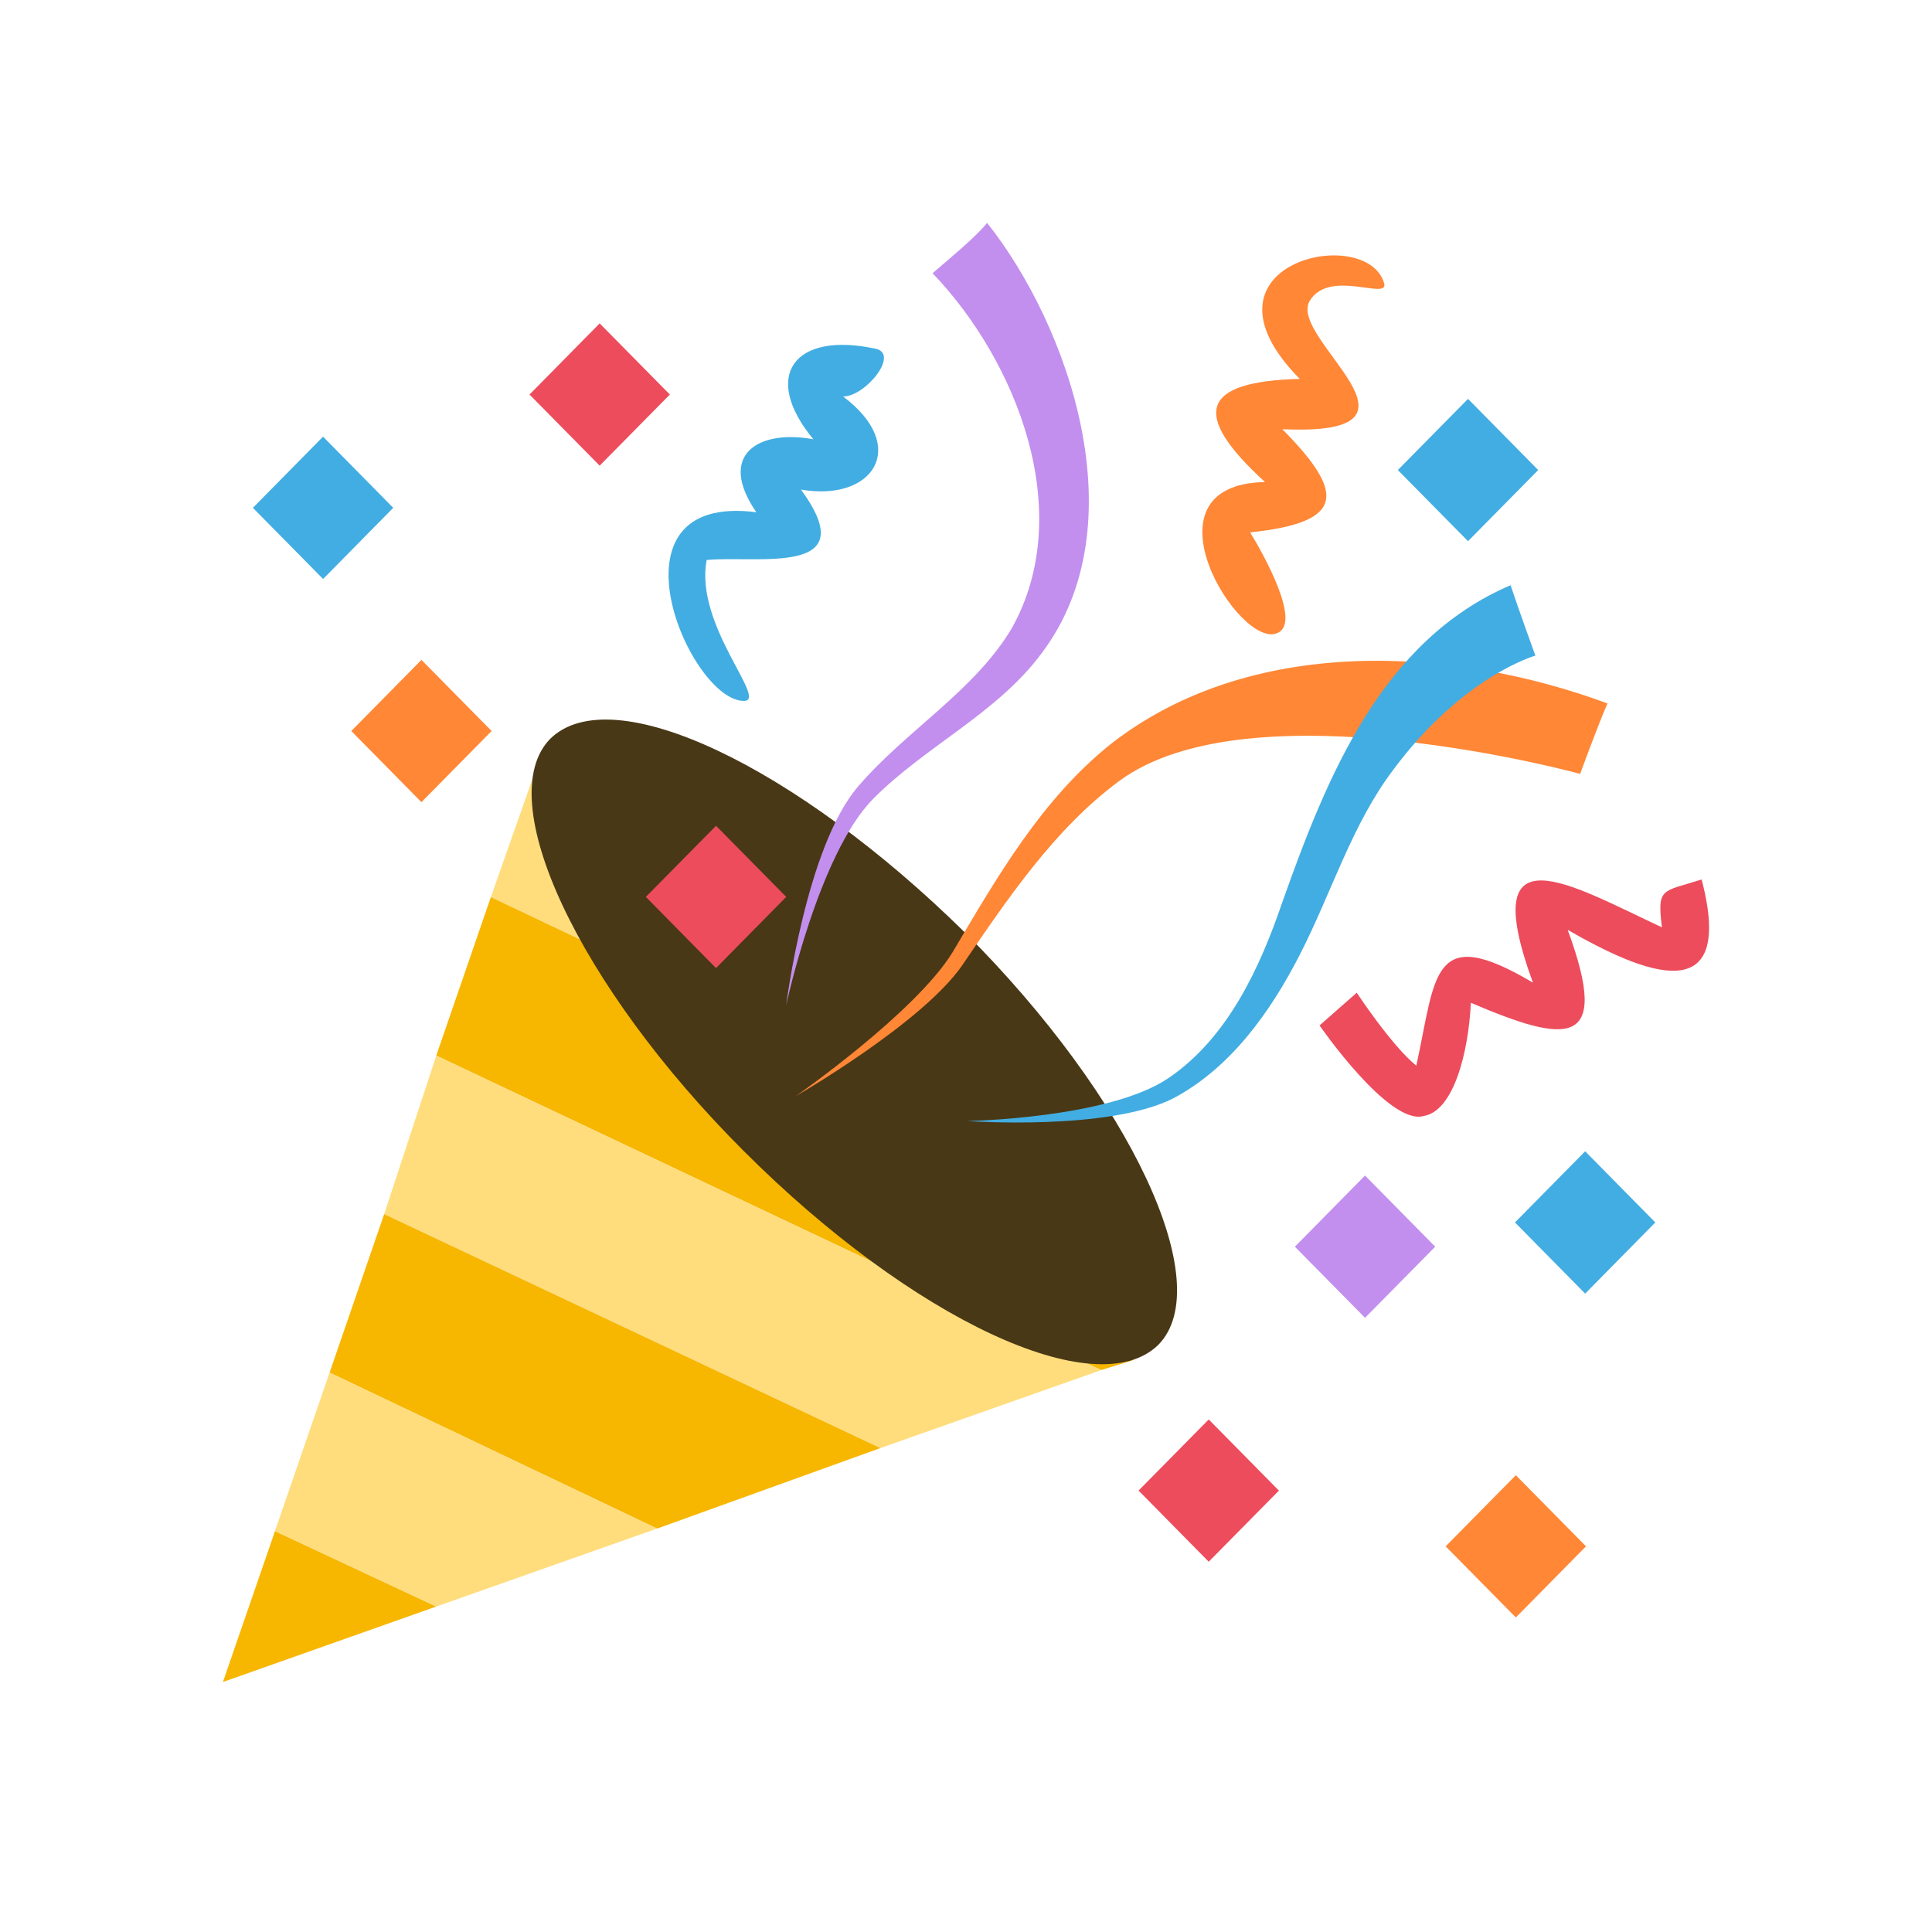 <svg width="52" height="52" viewBox="0 0 52 52" fill="none" xmlns="http://www.w3.org/2000/svg">
<g filter="url(#filter0_d_148_167)">
<path d="M2 41.271L7.743 39.24L3.402 37.209L2 41.271Z" fill="#F7B600"/>
<path d="M18.627 24.616L10.546 16.355L9.211 20.147L18.627 24.616Z" fill="#FFDD7D"/>
<path d="M9.211 20.146L7.742 24.412L25.639 32.876L26.507 32.605L18.627 24.615L9.211 20.146Z" fill="#F7B600"/>
<path d="M6.34 28.678L19.696 34.975L25.639 32.876L7.742 24.412L6.34 28.678Z" fill="#FFDD7D"/>
<path d="M4.871 32.944L13.686 37.142L19.696 34.975L6.34 28.678L4.871 32.944Z" fill="#F7B600"/>
<path d="M4.87 32.944L3.4 37.21L7.741 39.241L13.684 37.142L4.87 32.944Z" fill="#FFDD7D"/>
<path d="M21.966 21.094C26.441 25.563 28.778 30.573 27.175 32.198C25.506 33.824 20.564 31.521 16.023 26.985C11.549 22.516 9.211 17.505 10.814 15.88C12.483 14.255 17.425 16.625 21.966 21.094Z" fill="#493816"/>
<path d="M16.356 9.787C15.287 8.229 16.422 7.552 17.892 7.823C16.489 6.13 17.357 4.911 19.561 5.385C20.229 5.521 19.294 6.672 18.693 6.672C20.496 8.026 19.494 9.516 17.558 9.177C19.294 11.547 16.356 10.938 15.02 11.073C14.686 12.834 16.689 14.865 16.022 14.865C14.553 14.865 12.149 9.245 16.356 9.787Z" fill="#42ADE2"/>
<path d="M30.382 13.037C29.38 13.511 26.576 9.042 30.048 8.974C28.045 7.146 28.312 6.266 30.983 6.198C27.911 3.083 32.786 2 33.254 3.625C33.387 4.099 31.784 3.219 31.25 4.099C30.649 5.115 34.99 7.756 30.515 7.552C32.185 9.245 32.252 10.058 29.647 10.329C29.981 10.87 31.05 12.766 30.382 13.037Z" fill="#FF8736"/>
<path d="M31.516 23.6L32.517 22.719C32.517 22.719 33.452 24.141 34.12 24.683C34.654 22.245 34.521 20.823 37.259 22.448C35.723 18.25 38.26 19.808 40.731 20.959C40.598 19.875 40.731 20.011 41.8 19.672C42.735 23.261 40.197 22.178 38.194 21.027C39.396 24.277 38.127 24.073 35.589 22.99C35.522 24.344 35.122 25.902 34.32 26.037C33.386 26.308 31.516 23.6 31.516 23.6Z" fill="#ED4C5C"/>
<path d="M24.038 13.579C22.837 15.204 20.9 16.084 19.497 17.506C18.028 18.995 17.16 23.058 17.16 23.058C17.16 23.058 17.694 18.792 19.097 17.167C20.366 15.678 22.235 14.594 23.237 12.901C24.973 9.787 23.371 5.724 21.1 3.354C21.568 2.948 22.235 2.406 22.569 2C24.773 4.776 26.643 10.125 24.038 13.579Z" fill="#C28FEF"/>
<path d="M26.109 17.032C24.373 18.318 23.104 20.214 21.902 21.975C20.834 23.532 17.428 25.496 17.428 25.496C17.428 25.496 20.633 23.261 21.635 21.636C22.837 19.605 24.039 17.506 25.909 16.016C29.648 13.105 35.058 13.376 39.265 14.933C38.998 15.542 38.53 16.829 38.53 16.829C38.53 16.829 29.648 14.391 26.109 17.032Z" fill="#FF8736"/>
<path d="M33.519 16.693C32.384 18.183 31.849 20.011 30.981 21.704C30.18 23.261 29.111 24.751 27.575 25.564C25.839 26.444 22.033 26.173 22.033 26.173C22.033 26.173 25.839 26.105 27.442 25.022C29.045 23.938 29.913 22.043 30.514 20.282C31.716 16.897 33.185 13.24 36.657 11.751C36.858 12.36 37.325 13.646 37.325 13.646C37.325 13.646 35.389 14.188 33.519 16.693ZM2.807 9.668L4.695 7.753L6.584 9.668L4.696 11.584L2.807 9.668Z" fill="#42ADE2"/>
<path d="M5.455 15.675L7.343 13.761L9.232 15.675L7.343 17.59L5.455 15.675Z" fill="#FF8736"/>
<path d="M10.252 6.619L12.14 4.704L14.029 6.619L12.14 8.533L10.252 6.619Z" fill="#ED4C5C"/>
<path d="M30.852 29.555L32.74 27.64L34.629 29.555L32.74 31.469L30.852 29.555Z" fill="#C28FEF"/>
<path d="M26.645 36.119L28.533 34.205L30.422 36.12L28.533 38.034L26.645 36.119Z" fill="#ED4C5C"/>
<path d="M34.91 37.62L36.799 35.705L38.687 37.62L36.799 39.534L34.91 37.62Z" fill="#FF8736"/>
<path d="M36.776 28.902L38.665 26.987L40.553 28.902L38.665 30.818L36.776 28.902ZM33.623 8.651L35.512 6.736L37.401 8.651L35.512 10.566L33.623 8.651Z" fill="#42ADE2"/>
<path d="M13.383 20.14L15.272 18.226L17.161 20.14L15.272 22.056L13.383 20.14Z" fill="#ED4C5C"/>
</g>
<defs>
<filter id="filter0_d_148_167" x="0" y="0" width="52" height="51.272" filterUnits="userSpaceOnUse" color-interpolation-filters="sRGB">
<feFlood flood-opacity="0" result="BackgroundImageFix"/>
<feColorMatrix in="SourceAlpha" type="matrix" values="0 0 0 0 0 0 0 0 0 0 0 0 0 0 0 0 0 0 127 0" result="hardAlpha"/>
<feOffset dx="4" dy="4"/>
<feGaussianBlur stdDeviation="3"/>
<feComposite in2="hardAlpha" operator="out"/>
<feColorMatrix type="matrix" values="0 0 0 0 0 0 0 0 0 0 0 0 0 0 0 0 0 0 0.75 0"/>
<feBlend mode="normal" in2="BackgroundImageFix" result="effect1_dropShadow_148_167"/>
<feBlend mode="normal" in="SourceGraphic" in2="effect1_dropShadow_148_167" result="shape"/>
</filter>
</defs>
</svg>
